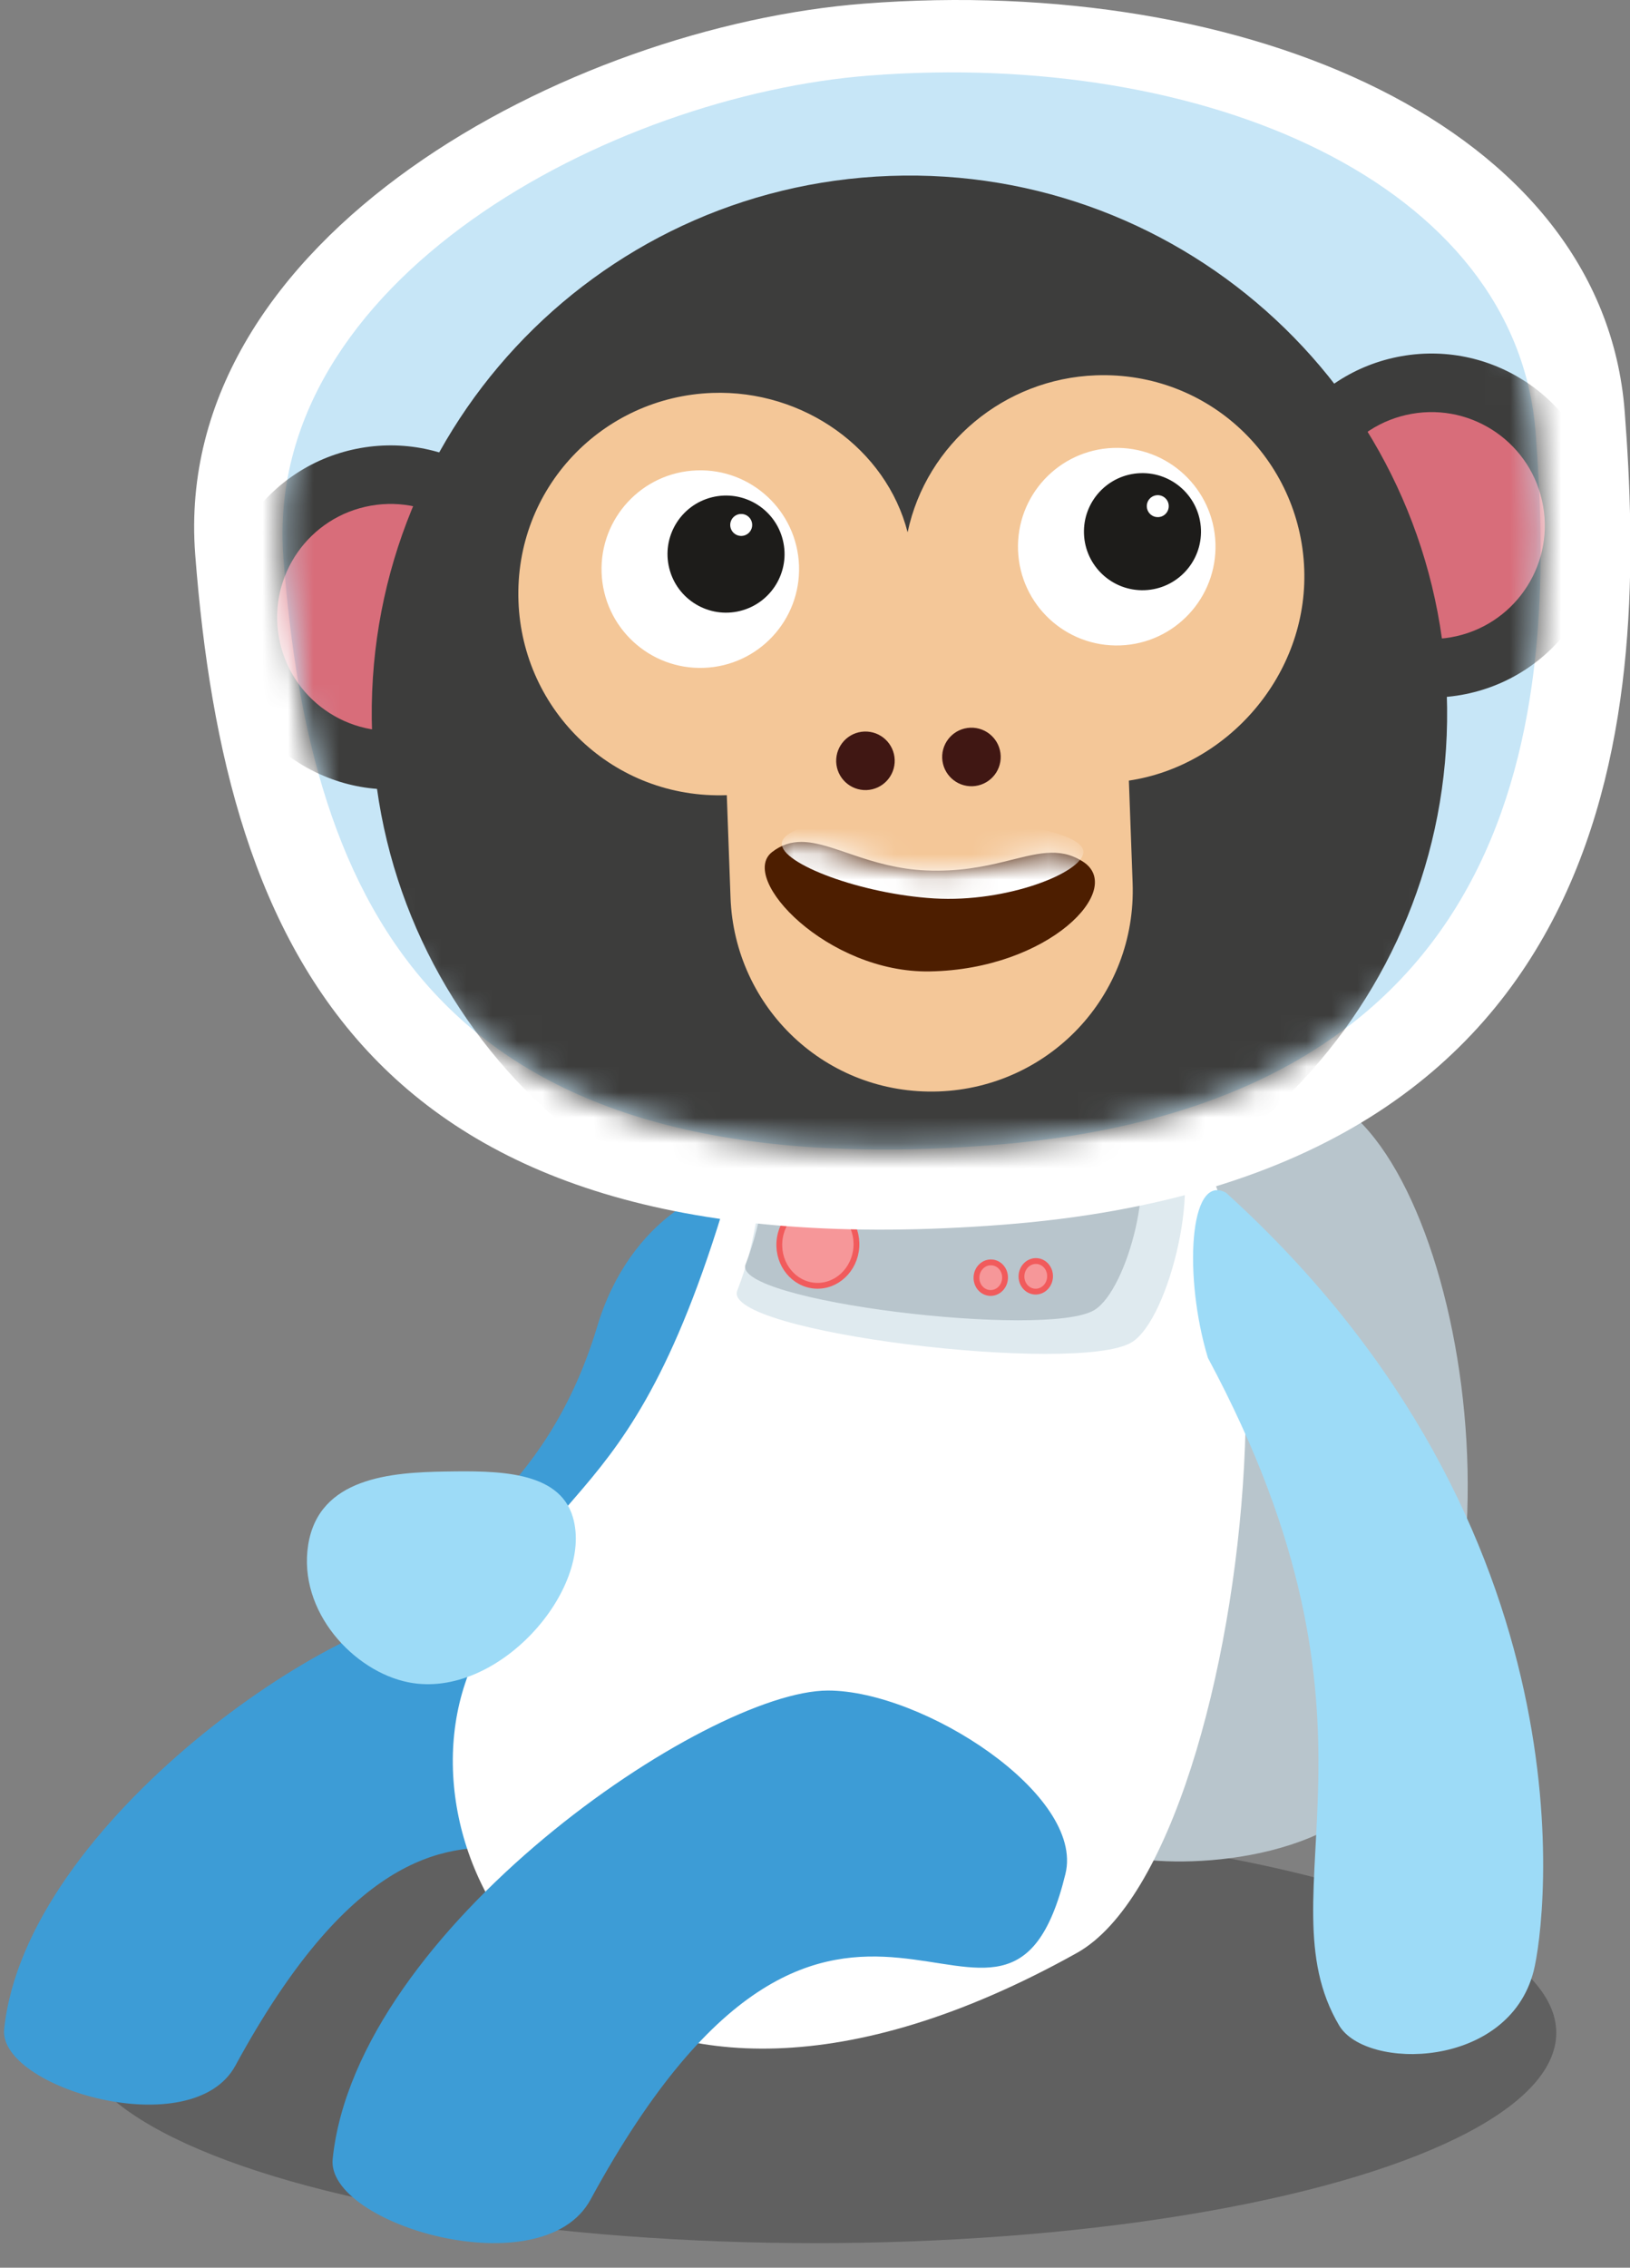 <?xml version="1.0" encoding="UTF-8"?>
<svg width="64px" height="89px" viewBox="0 0 64 89" version="1.1" xmlns="http://www.w3.org/2000/svg" xmlns:xlink="http://www.w3.org/1999/xlink">
    <rect x="0" y="0" width="64" height="89" fill="#808080" stroke="none"/>
    <!-- Generator: Sketch 45.1 (43504) - http://www.bohemiancoding.com/sketch -->
    <title>Ape</title>
    <desc>Created with Sketch.</desc>
    <defs>
        <path d="M23.34,0.607 C13.233,1.386 -0.513,8.611 0.33,19.55 C1.38,33.178 6.31,44.267 28.1,42.588 C49.889,40.908 50.25,24.431 49.495,14.623 C48.739,4.815 36.486,-0.407 23.34,0.607" id="path-1"></path>
        <path d="M0.652,0.426 C1.023,0.139 1.399,0.03 1.799,0.03 C3.025,0.03 4.48,1.059 6.72,1.151 C7.97,1.202 8.943,1.004 9.759,0.806 C11.017,0.501 11.902,0.196 12.852,0.8 C14.544,1.877 11.519,5.034 6.841,5.112 C2.83,5.179 -0.686,1.463 0.652,0.426 Z" id="path-3"></path>
    </defs>
    <g id="Specs" stroke="none" stroke-width="1" fill="none" fill-rule="evenodd">
        <g id="2.0.0_Zearned-It_JG" transform="translate(-627, -205)">
            <g id="Group-2" transform="translate(604, 205)">
                <g id="Ape" transform="translate(22.795, 0)">
                    <ellipse id="Shadow" fill-opacity="0.25" fill="#000000" cx="32.227" cy="79.782" rx="29.083" ry="8.253"></ellipse>
                    <path d="M26.17,69.602 C26.849,66.813 21.154,63.151 17.809,63.151 C13.561,63.151 1.208,71.525 0.369,79.636 C0.13,81.945 7.752,84.185 9.447,81.069 C18.286,64.823 24.02,78.441 26.17,69.602" id="Fill-4" fill="#3D9CD6"></path>
                    <path d="M45.058,46.228 C46.281,45.409 50.009,42.413 51.719,42.854 C57.404,44.321 60.833,62.928 54.205,70.383 C51.489,73.438 45.233,73.334 43.843,72.688 C37.406,69.695 35.546,52.605 45.058,46.228" id="Fill-6" fill="#B8C5CC"></path>
                    <path d="M30.406,46.456 C28.305,46.085 24.917,47.849 23.657,52.051 C21.525,59.155 16.792,60.386 18.772,60.753 C27.386,62.352 33.732,47.043 30.406,46.456" id="Fill-8" fill="#3D9CD6"></path>
                    <path d="M29.34,44.858 C25.122,60.62 21.481,57.023 18.462,66.082 C15.798,74.074 24.323,86.773 42.483,76.649 C49.766,72.589 52.419,40.878 43.371,43.259 C39.743,44.214 29.92,42.69 29.34,44.858" id="Fill-10" fill="#FFFFFF"></path>
                    <path d="M48.344,46.811 C62.952,60.06 60.903,75.483 60.421,77.36 C59.432,81.217 53.831,81.26 52.784,79.491 C49.685,74.256 55.419,67.793 47.633,53.294 C46.68,50.159 46.878,46.006 48.344,46.811" id="Fill-12" fill="#9DDBF7"></path>
                    <path d="M22.696,59.538 C22.153,57.709 19.7,57.72 17.698,57.752 C15.595,57.786 12.723,57.974 12.305,60.634 C11.896,63.239 14.091,65.603 16.252,66.027 C19.764,66.715 23.532,62.352 22.696,59.538" id="Fill-14" fill="#9DDBF7"></path>
                    <path d="M32.2,42.842 C36.068,43.143 43.395,42.047 46.214,44.715 C47.504,45.935 46.153,51.768 44.636,52.683 C42.517,53.961 28.506,52.294 29.153,50.651 C30.765,46.562 29.546,42.635 32.2,42.842" id="Fill-16" fill="#DFEAEF"></path>
                    <path d="M32.173,42.715 C35.594,42.981 42.073,42.36 44.566,44.719 C45.707,45.798 44.512,50.608 43.17,51.417 C41.296,52.547 28.906,51.073 29.479,49.621 C30.904,46.004 29.826,42.532 32.173,42.715" id="Fill-18" fill="#B8C5CC"></path>
                    <path d="M33.829,48.943 C33.769,49.836 33.045,50.515 32.211,50.46 C31.377,50.404 30.748,49.635 30.807,48.743 C30.867,47.849 31.591,47.17 32.425,47.226 C33.26,47.28 33.888,48.049 33.829,48.943" id="Fill-20" fill="#F69799"></path>
                    <path d="M33.829,48.943 C33.769,49.836 33.045,50.515 32.211,50.46 C31.377,50.404 30.748,49.635 30.807,48.743 C30.867,47.849 31.591,47.17 32.425,47.226 C33.26,47.28 33.888,48.049 33.829,48.943 Z" id="Stroke-22" stroke="#F15B5C" stroke-width="0.228"></path>
                    <path d="M41.433,50.129 C41.411,50.46 41.143,50.712 40.833,50.691 C40.524,50.67 40.291,50.386 40.313,50.055 C40.335,49.723 40.604,49.472 40.913,49.492 C41.222,49.512 41.455,49.797 41.433,50.129" id="Fill-24" fill="#F69799"></path>
                    <path d="M41.433,50.129 C41.411,50.46 41.143,50.712 40.833,50.691 C40.524,50.67 40.291,50.386 40.313,50.055 C40.335,49.723 40.604,49.472 40.913,49.492 C41.222,49.512 41.455,49.797 41.433,50.129 Z" id="Stroke-26" stroke="#F15B5C" stroke-width="0.228"></path>
                    <path d="M39.666,50.181 C39.644,50.513 39.376,50.764 39.066,50.744 C38.757,50.723 38.524,50.439 38.546,50.107 C38.568,49.776 38.837,49.524 39.146,49.545 C39.455,49.565 39.688,49.85 39.666,50.181" id="Fill-28" fill="#F69799"></path>
                    <path d="M39.666,50.181 C39.644,50.513 39.376,50.764 39.066,50.744 C38.757,50.723 38.524,50.439 38.546,50.107 C38.568,49.776 38.837,49.524 39.146,49.545 C39.455,49.565 39.688,49.85 39.666,50.181 Z" id="Stroke-30" stroke="#F15B5C" stroke-width="0.228"></path>
                    <path d="M42.039,73.541 C42.796,70.431 36.444,66.348 32.715,66.348 C27.978,66.348 14.202,75.686 13.267,84.73 C13,87.306 21.5,89.803 23.39,86.329 C33.248,68.213 39.641,83.398 42.039,73.541" id="Fill-32" fill="#3D9CD6"></path>
                    <path d="M34.138,0.142 C22.599,1.031 6.907,9.28 7.87,21.769 C9.069,37.325 14.697,49.984 39.572,48.067 C64.446,46.15 64.859,27.34 63.996,16.143 C63.133,4.947 49.145,-1.015 34.138,0.142" id="Fill-34" fill="#FFFFFF"></path>
                    <g id="Head" transform="translate(11.004, 2.358)">
                        <mask id="mask-2" fill="white">
                            <use xlink:href="#path-1"></use>
                        </mask>
                        <use id="Mask" fill="#C7E6F7" xlink:href="#path-1"></use>
                        <g mask="url(#mask-2)">
                            <g transform="translate(-2.358, 3.93)">
                                <path d="M5.716,11.296 C9.386,10.647 12.889,13.096 13.539,16.766 C14.188,20.438 11.739,23.94 8.068,24.59 C4.397,25.239 0.895,22.79 0.245,19.119 C-0.405,15.448 2.045,11.945 5.716,11.296" id="Fill-39" fill="#3D3D3C"></path>
                                <path d="M6.116,13.559 C8.537,13.13 10.847,14.746 11.276,17.167 C11.704,19.588 10.089,21.898 7.667,22.327 C5.246,22.755 2.936,21.14 2.508,18.718 C2.079,16.297 3.695,13.987 6.116,13.559" id="Fill-42" fill="#D86D7A"></path>
                                <path d="M46.586,7.691 C50.257,7.042 53.759,9.491 54.409,13.162 C55.058,16.833 52.609,20.335 48.939,20.985 C45.267,21.635 41.765,19.185 41.116,15.514 C40.466,11.843 42.915,8.341 46.586,7.691" id="Fill-45" fill="#3D3D3C"></path>
                                <path d="M46.986,9.954 C49.408,9.525 51.718,11.141 52.146,13.562 C52.575,15.983 50.959,18.293 48.538,18.722 C46.117,19.15 43.807,17.535 43.378,15.114 C42.95,12.692 44.565,10.382 46.986,9.954" id="Fill-48" fill="#D86D7A"></path>
                                <path d="M26.501,0.616 C38.153,0.193 47.942,9.296 48.365,20.948 C48.787,32.6 39.685,42.389 28.033,42.812 C16.381,43.234 6.592,34.131 6.169,22.479 C5.746,10.827 14.849,1.038 26.501,0.616" id="Fill-51" fill="#3D3D3C"></path>
                                <path d="M42.768,16.05 C42.612,11.744 39.037,8.281 34.588,8.442 C31,8.572 27.931,11.127 27.195,14.603 C26.357,11.328 23.111,9.003 19.523,9.133 C15.217,9.289 11.754,12.864 11.916,17.313 C12.072,21.619 15.647,25.082 20.096,24.92 L20.242,28.939 C20.398,33.244 23.973,36.708 28.422,36.547 C32.728,36.39 36.191,32.815 36.03,28.366 L35.883,24.348 C39.743,23.776 42.919,20.212 42.768,16.05" id="Fill-54" fill="#F4C798"></path>
                                <path d="M25.498,22.423 C26.132,22.4 26.664,22.895 26.688,23.53 C26.71,24.164 26.215,24.696 25.581,24.72 C24.947,24.742 24.415,24.247 24.391,23.613 C24.369,22.979 24.863,22.446 25.498,22.423" id="Fill-57" fill="#401713"></path>
                                <path d="M29.66,22.272 C30.294,22.249 30.827,22.744 30.85,23.379 C30.873,24.013 30.378,24.545 29.743,24.569 C29.109,24.591 28.577,24.096 28.553,23.462 C28.531,22.828 29.026,22.295 29.66,22.272" id="Fill-59" fill="#401713"></path>
                                <path d="M18.915,12.173 C21.055,12.095 22.853,13.767 22.931,15.908 C23.008,18.047 21.336,19.845 19.196,19.923 C17.056,20.001 15.258,18.329 15.18,16.189 C15.102,14.048 16.775,12.25 18.915,12.173" id="Fill-61" fill="#FFFFFF"></path>
                                <path d="M19.51,13.229 C20.742,12.922 21.989,13.672 22.295,14.903 C22.602,16.135 21.852,17.382 20.62,17.689 C19.389,17.995 18.142,17.245 17.836,16.014 C17.529,14.783 18.279,13.536 19.51,13.229" id="Fill-63" fill="#1D1C1A"></path>
                                <path d="M20.646,13.884 C20.884,13.875 21.084,14.061 21.092,14.299 C21.101,14.537 20.915,14.736 20.677,14.745 C20.439,14.753 20.239,14.567 20.231,14.33 C20.222,14.092 20.408,13.892 20.646,13.884" id="Fill-65" fill="#FFFFFF"></path>
                                <path d="M35.266,11.292 C37.406,11.214 39.204,12.886 39.282,15.027 C39.359,17.166 37.687,18.964 35.547,19.042 C33.407,19.12 31.609,17.448 31.531,15.308 C31.454,13.167 33.126,11.369 35.266,11.292" id="Fill-67" fill="#FFFFFF"></path>
                                <path d="M36.333,12.282 C37.601,12.236 38.667,13.227 38.713,14.495 C38.759,15.763 37.768,16.829 36.5,16.875 C35.232,16.921 34.166,15.93 34.12,14.662 C34.074,13.393 35.065,12.328 36.333,12.282" id="Fill-69" fill="#1D1C1A"></path>
                                <path d="M37.002,13.146 C37.24,13.138 37.44,13.324 37.448,13.561 C37.457,13.799 37.271,13.999 37.034,14.007 C36.796,14.016 36.596,13.83 36.587,13.592 C36.578,13.354 36.764,13.155 37.002,13.146" id="Fill-71" fill="#FFFFFF"></path>
                                <g id="Mouth" stroke-width="1" fill="none" transform="translate(21.223, 26.725)">
                                    <g id="Fill-77-+-Clip-81-Mask">
                                        <mask id="mask-4" fill="white">
                                            <use xlink:href="#path-3"></use>
                                        </mask>
                                        <use id="Mask" fill="#4D1E00" xlink:href="#path-3"></use>
                                        <path d="M12.874,0.442 C12.826,1.234 9.882,2.419 7.013,2.247 C4.145,2.074 0.984,0.881 1.032,0.09 C1.079,-0.701 4.16,-1.16 7.028,-0.988 C9.897,-0.815 12.921,-0.349 12.874,0.442" id="Fill-77" fill="#FFFFFF" mask="url(#mask-4)"></path>
                                    </g>
                                </g>
                            </g>
                        </g>
                    </g>
                </g>
            </g>
        </g>
    </g>
</svg>